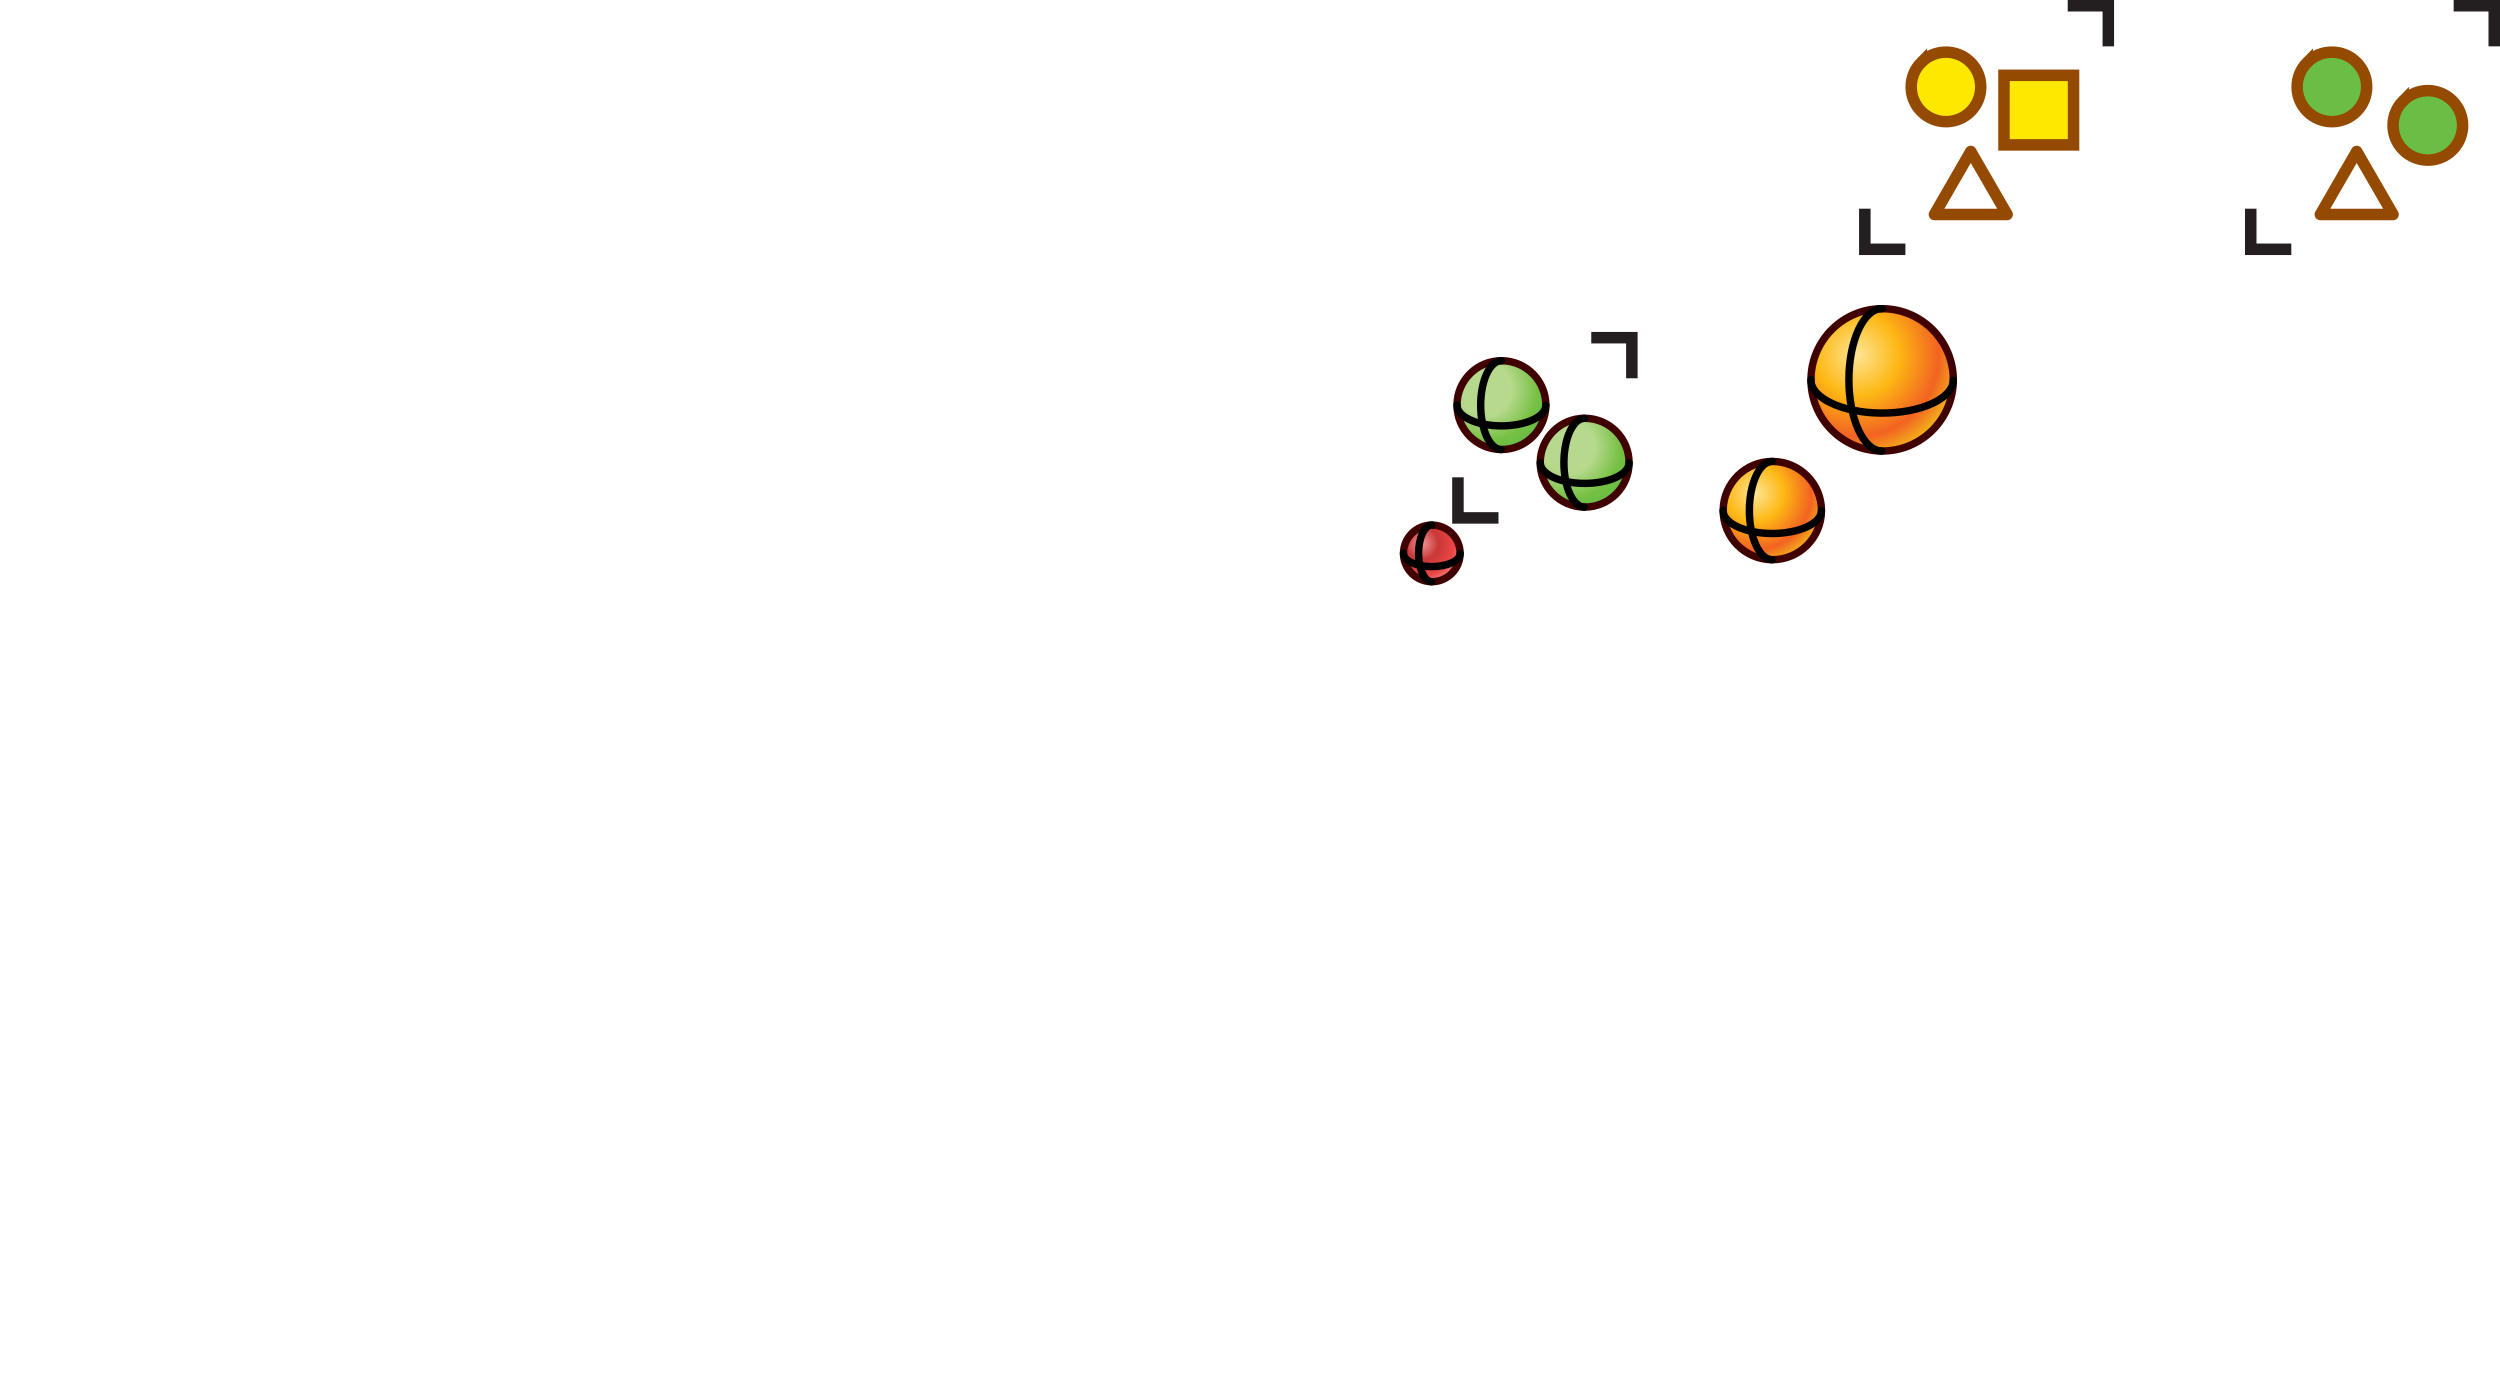 <?xml version="1.0" encoding="UTF-8"?>
<svg xmlns="http://www.w3.org/2000/svg" xmlns:xlink="http://www.w3.org/1999/xlink" viewBox="0 0 673.71 372.72">
  <defs>
    <style>
      .cls-1, .cls-2, .cls-3, .cls-4, .cls-5 {
        stroke-width: 3.1px;
      }

      .cls-1, .cls-2, .cls-3, .cls-5 {
        stroke: #944a00;
      }

      .cls-1, .cls-3, .cls-4, .cls-5 {
        stroke-miterlimit: 10;
      }

      .cls-1, .cls-5 {
        fill: #ffe800;
      }

      .cls-6 {
        fill: url(#Radial_Gradient_1-2);
      }

      .cls-6, .cls-7, .cls-8, .cls-2, .cls-9, .cls-10, .cls-11, .cls-12 {
        stroke-linejoin: round;
      }

      .cls-6, .cls-7, .cls-8, .cls-9, .cls-10, .cls-11, .cls-12 {
        stroke-linecap: round;
      }

      .cls-6, .cls-8, .cls-2, .cls-3, .cls-4, .cls-9, .cls-10, .cls-5, .cls-11, .cls-12 {
        fill-rule: evenodd;
      }

      .cls-6, .cls-8, .cls-9, .cls-10, .cls-11, .cls-12 {
        stroke-width: 2px;
      }

      .cls-6, .cls-8, .cls-9, .cls-10, .cls-12 {
        stroke: #400000;
      }

      .cls-7 {
        opacity: 0;
      }

      .cls-7, .cls-2, .cls-4, .cls-11 {
        fill: none;
      }

      .cls-7, .cls-4 {
        stroke: #231f20;
      }

      .cls-8 {
        fill: url(#radial-gradient-3);
      }

      .cls-3 {
        fill: #6abd45;
      }

      .cls-9 {
        fill: url(#Radial_Gradient_1);
      }

      .cls-10 {
        fill: url(#radial-gradient-2);
      }

      .cls-11 {
        stroke: #000;
      }

      .cls-12 {
        fill: url(#radial-gradient);
      }
    </style>
    <radialGradient id="Radial_Gradient_1" data-name="Radial Gradient 1" cx="472.95" cy="132.93" fx="472.95" fy="132.93" r="19.79" gradientUnits="userSpaceOnUse">
      <stop offset="0" stop-color="#fde596"/>
      <stop offset=".39" stop-color="#fdb814"/>
      <stop offset=".77" stop-color="#f26322"/>
      <stop offset="1" stop-color="#f3ba19"/>
    </radialGradient>
    <radialGradient id="Radial_Gradient_1-2" data-name="Radial Gradient 1" cx="500.46" cy="95.62" fx="500.46" fy="95.62" r="28.66" xlink:href="#Radial_Gradient_1"/>
    <radialGradient id="radial-gradient" cx="400.4" cy="104.97" fx="400.4" fy="104.97" r="17.89" gradientUnits="userSpaceOnUse">
      <stop offset="0" stop-color="#b7d98d"/>
      <stop offset=".39" stop-color="#b7d98d"/>
      <stop offset=".78" stop-color="#75c043"/>
      <stop offset="1" stop-color="#65bc46"/>
    </radialGradient>
    <radialGradient id="radial-gradient-2" cx="422.83" cy="120.48" fx="422.83" fy="120.48" xlink:href="#radial-gradient"/>
    <radialGradient id="radial-gradient-3" cx="383.17" cy="146.44" fx="383.17" fy="146.44" r="11.4" gradientUnits="userSpaceOnUse">
      <stop offset="0" stop-color="#f59496"/>
      <stop offset=".39" stop-color="#c73837"/>
      <stop offset=".77" stop-color="#ec4644"/>
      <stop offset="1" stop-color="#ee8c8e"/>
    </radialGradient>
  </defs>
  <g id="KEEP_ON_FOR_EXPORT">
    <line class="cls-7" x1="373" y1="86.04" x2="373.71" y2="85.33"/>
    <line class="cls-7" x1="448" y1="161.04" x2="448.71" y2="160.33"/>
  </g>
  <g id="ICON">
    <path class="cls-9" d="M464.37,137.5c.05-7.3,6.02-13.2,13.33-13.15,7.3.05,13.2,6.01,13.16,13.32-.05,7.31-6.02,13.2-13.33,13.16-7.31-.05-13.2-6.02-13.16-13.33Z"/>
    <path class="cls-11" d="M490.84,137.64c-.05,3.41-6.01,6.15-13.32,6.13s-13.2-2.8-13.16-6.21"/>
    <path class="cls-11" d="M477.53,150.83c-3.39-.05-6.12-6.02-6.1-13.32.02-7.31,2.79-13.2,6.18-13.16"/>
    <path class="cls-6" d="M488.03,102.24c.07-10.58,8.71-19.12,19.3-19.05,10.58.07,19.12,8.71,19.06,19.3-.07,10.59-8.71,19.12-19.3,19.06-10.59-.07-19.12-8.71-19.06-19.3Z"/>
    <path class="cls-11" d="M526.38,102.44c-.07,4.93-8.71,8.91-19.3,8.88s-19.12-4.06-19.06-8.99"/>
    <path class="cls-11" d="M507.09,121.54c-4.91-.07-8.87-8.71-8.84-19.3.03-10.59,4.04-19.12,8.95-19.06"/>
    <g>
      <path class="cls-12" d="M392.64,109.1c.04-6.6,5.44-11.94,12.05-11.89,6.6.04,11.94,5.43,11.89,12.04-.05,6.61-5.44,11.94-12.05,11.89s-11.94-5.44-11.89-12.05Z"/>
      <path class="cls-11" d="M416.58,109.23c-.04,3.08-5.43,5.56-12.04,5.54s-11.94-2.53-11.89-5.61"/>
      <path class="cls-11" d="M404.54,121.15c-3.06-.04-5.54-5.44-5.52-12.04.02-6.61,2.52-11.94,5.59-11.89"/>
    </g>
    <g>
      <path class="cls-10" d="M415.07,124.61c.04-6.6,5.44-11.94,12.05-11.89,6.6.04,11.94,5.43,11.89,12.04-.05,6.61-5.44,11.94-12.05,11.89s-11.94-5.44-11.89-12.05Z"/>
      <path class="cls-11" d="M439.01,124.73c-.04,3.08-5.43,5.56-12.04,5.54s-11.94-2.53-11.89-5.61"/>
      <path class="cls-11" d="M426.97,136.66c-3.06-.04-5.54-5.44-5.52-12.04.02-6.61,2.52-11.94,5.59-11.89"/>
    </g>
    <g>
      <path class="cls-8" d="M378.22,149.08c.03-4.21,3.47-7.61,7.68-7.58,4.21.03,7.61,3.46,7.58,7.68-.03,4.21-3.47,7.61-7.68,7.58-4.21-.03-7.61-3.47-7.58-7.68Z"/>
      <path class="cls-11" d="M393.48,149.16c-.03,1.96-3.46,3.54-7.68,3.53s-7.61-1.61-7.58-3.58"/>
      <path class="cls-11" d="M385.81,156.76c-1.95-.03-3.53-3.47-3.52-7.68.01-4.21,1.61-7.61,3.56-7.58"/>
    </g>
    <path class="cls-5" d="M517.78,16.79c3.66-3.66,9.6-3.65,13.26,0,3.66,3.65,3.66,9.6,0,13.26s-9.6,3.65-13.26-.01c-3.66-3.65-3.66-9.6,0-13.26Z"/>
    <rect class="cls-1" x="540.04" y="20.3" width="18.75" height="18.75"/>
    <polygon class="cls-2" points="540.89 57.8 531.09 40.82 521.29 57.8 540.89 57.8"/>
    <polyline class="cls-4" points="568.16 12.49 568.16 1.55 557.22 1.55"/>
    <polyline class="cls-4" points="502.54 56.24 502.54 67.18 513.47 67.18"/>
    <path class="cls-3" d="M621.78,16.79c3.66-3.66,9.6-3.65,13.26,0,3.66,3.65,3.66,9.6,0,13.26s-9.6,3.65-13.26-.01c-3.66-3.65-3.66-9.6,0-13.26Z"/>
    <path class="cls-3" d="M647.63,27.16c3.66-3.66,9.6-3.65,13.26,0,3.66,3.65,3.66,9.6,0,13.26s-9.6,3.65-13.26-.01c-3.66-3.65-3.66-9.6,0-13.26Z"/>
    <polygon class="cls-2" points="644.89 57.8 635.09 40.82 625.29 57.8 644.89 57.8"/>
    <polyline class="cls-4" points="672.16 12.49 672.16 1.55 661.22 1.55"/>
    <polyline class="cls-4" points="606.54 56.24 606.54 67.18 617.47 67.18"/>
    <polyline class="cls-4" points="439.76 101.94 439.76 91 428.82 91"/>
    <polyline class="cls-4" points="392.89 128.63 392.89 139.57 403.82 139.57"/>
  </g>
</svg>